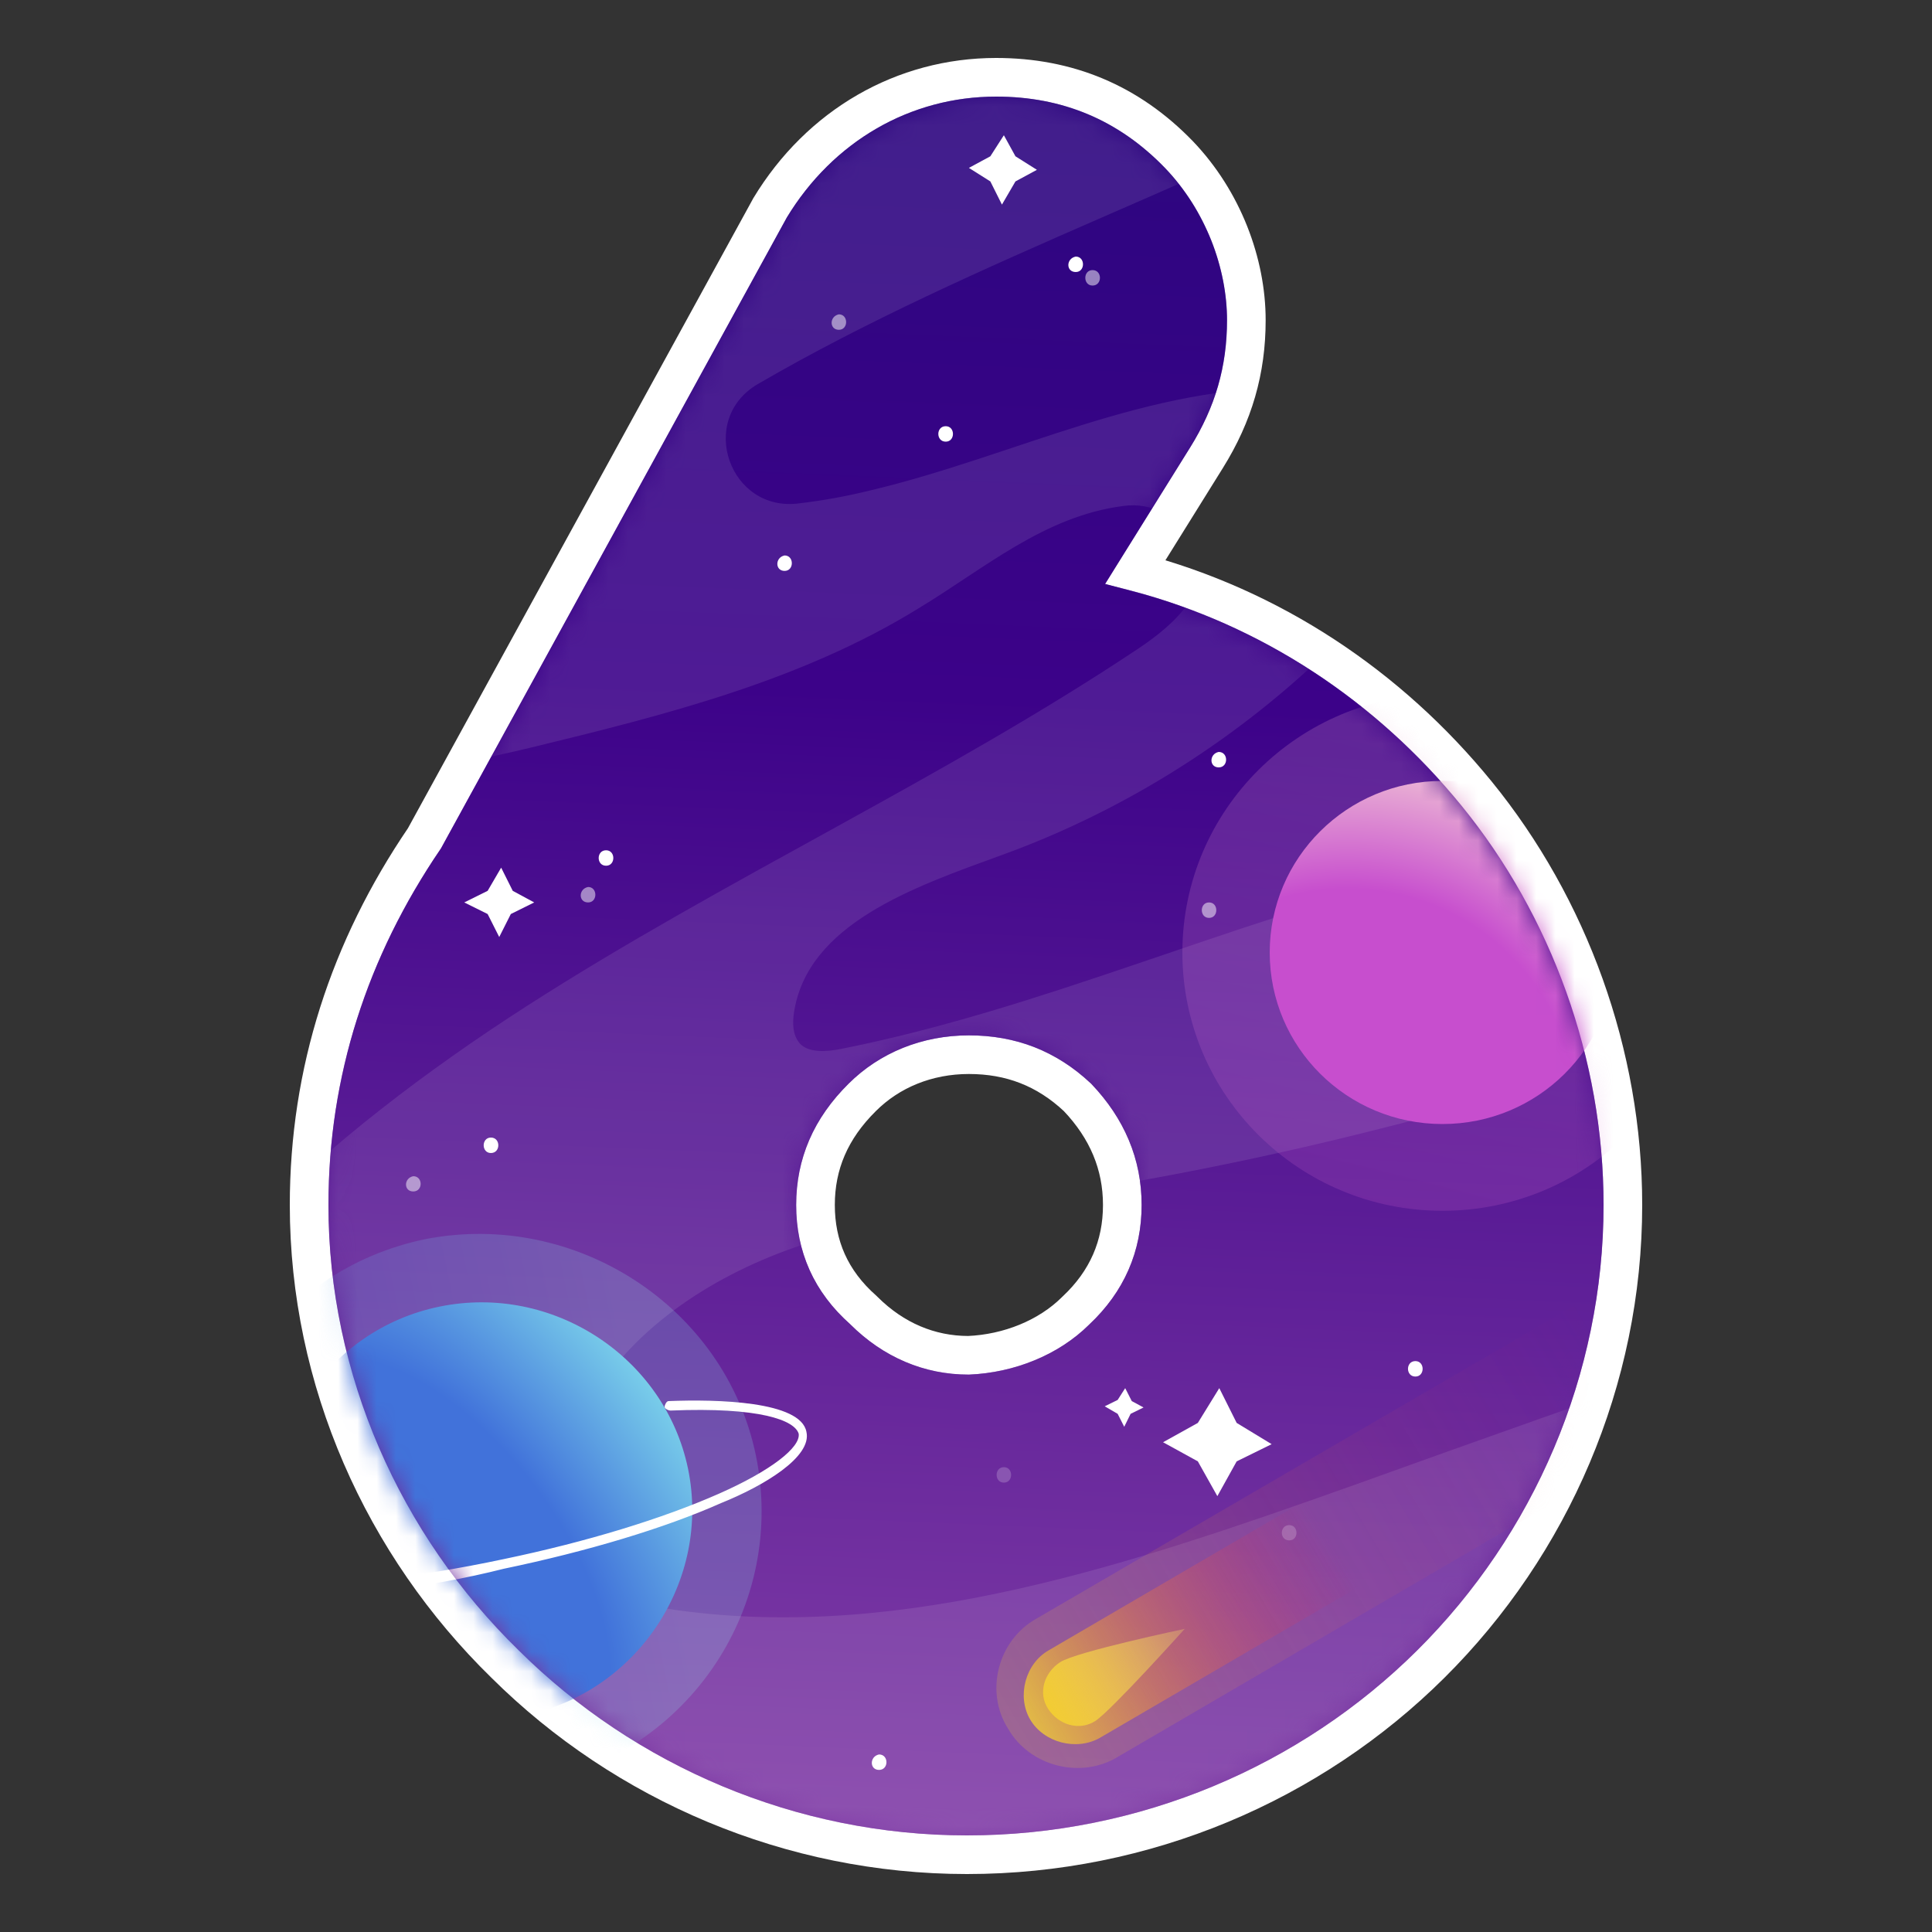 <svg width="100" height="100" viewBox="0 0 100 100" fill="none" xmlns="http://www.w3.org/2000/svg"><rect x="0" y="0" width="100" height="100" fill="#333333" stroke="none"/><defs><linearGradient id="paint0_linear" x1="55.26" y1="-60.29" x2="48.45" y2="102.99" gradientUnits="userSpaceOnUse"><stop stop-color="#0C0F6C"/><stop offset="0.59" stop-color="#3C0289"/><stop offset="1" stop-color="#8B46AB"/></linearGradient><linearGradient id="paint1_linear" x1="55.26" y1="-60.29" x2="48.45" y2="102.99" gradientUnits="userSpaceOnUse"><stop stop-color="#0C0F6C"/><stop offset="0.59" stop-color="#3C0289"/><stop offset="1" stop-color="#8B46AB"/></linearGradient><linearGradient id="paint2_linear" x1="55.26" y1="-60.29" x2="48.45" y2="102.99" gradientUnits="userSpaceOnUse"><stop stop-color="#0C0F6C"/><stop offset="0.59" stop-color="#3C0289"/><stop offset="1" stop-color="#8B46AB"/></linearGradient><linearGradient id="paint3_linear" x1="10.81" y1="81.14" x2="39.07" y2="75.26" gradientUnits="userSpaceOnUse"><stop stop-color="#4172DA"/><stop offset="0.82" stop-color="#8BECEF"/></linearGradient><linearGradient id="paint4_linear" x1="68.66" y1="72.66" x2="78.3" y2="34.75" gradientUnits="userSpaceOnUse"><stop offset="0.13" stop-color="#C74ECE"/><stop offset="1" stop-color="#EFC0D5"/></linearGradient><linearGradient id="paint5_linear" x1="52.11" y1="89.43" x2="83.74" y2="70.65" gradientUnits="userSpaceOnUse"><stop stop-color="#F2CC33" stop-opacity="0.2"/><stop offset="1" stop-color="#DA185E" stop-opacity="0"/></linearGradient><linearGradient id="paint6_linear" x1="53.36" y1="88.93" x2="73.28" y2="77.11" gradientUnits="userSpaceOnUse"><stop stop-color="#F2CC33" stop-opacity="0.8"/><stop offset="0.28" stop-color="#E98644" stop-opacity="0.51"/><stop offset="0.62" stop-color="#DE3757" stop-opacity="0.16"/><stop offset="0.78" stop-color="#DA185E" stop-opacity="0"/></linearGradient><linearGradient id="paint7_linear" x1="54.28" y1="88.45" x2="61.31" y2="84.28" gradientUnits="userSpaceOnUse"><stop stop-color="#F2CC33"/><stop offset="1" stop-color="#F7DC6B" stop-opacity="0.3"/></linearGradient><radialGradient id="paint8_radial" cx="0" cy="0" r="1" gradientUnits="userSpaceOnUse" gradientTransform="translate(23.027 80.333) rotate(-37.381) scale(16.435 33.674)"><stop offset="0.35" stop-color="#4172DA"/><stop offset="1" stop-color="#8BECEF"/></radialGradient><radialGradient id="paint9_radial" cx="0" cy="0" r="1" gradientUnits="userSpaceOnUse" gradientTransform="translate(69.74 57.883) rotate(-39.42) scale(18.856 18.831)"><stop offset="0.63" stop-color="#C74ECE"/><stop offset="1" stop-color="#EFC0D5"/></radialGradient></defs><path d="M39.85 10.77L39.84 10.79 39.83 10.81 21.97 43.39C18.07 49.12 16 55.49 16 62.37 16 71.44 19.83 79.97 26.14 86.13 32.35 92.3 40.94 96 50.05 96 59.26 96 67.85 92.3 74.06 86.13 80.27 79.96 84 71.43 84 62.37 84 54.56 81.21 46.95 76.44 41.09L76.44 41.09C71.88 35.49 65.76 31.43 58.77 29.6L62.45 23.69 62.45 23.69C63.85 21.44 64.51 19.16 64.51 16.57 64.51 13.63 63.31 10.39 61.02 8L61.02 8C58.41 5.3 55.24 4 51.56 4 46.77 4 42.44 6.49 39.85 10.77ZM55.69 67.83L55.68 67.84 55.67 67.85C54.27 69.24 52.22 70.06 50.13 70.15 48.11 70.15 46.25 69.36 44.73 67.85L44.71 67.83 44.69 67.81C42.99 66.31 42.21 64.48 42.21 62.37 42.21 60.26 42.99 58.42 44.63 56.8 46.04 55.39 47.99 54.59 50.15 54.59 52.31 54.59 54.16 55.29 55.77 56.8 57.31 58.42 58.09 60.27 58.09 62.37 58.09 64.49 57.3 66.32 55.69 67.83Z" fill="url(#paint0_linear)" stroke="white" stroke-width="2"/><mask id="mask0" mask-type="alpha" maskUnits="userSpaceOnUse" x="17" y="5" width="66" height="90"><path d="M26.84 85.42C20.72 79.43 17 71.15 17 62.37 17 55.69 19.01 49.5 22.83 43.91L40.71 11.29C43.12 7.29 47.14 5 51.56 5 54.97 5 57.89 6.2 60.3 8.69 62.41 10.89 63.51 13.88 63.51 16.57 63.51 18.97 62.91 21.06 61.6 23.16L57.18 30.24C64.52 31.84 70.95 35.93 75.67 41.72 80.29 47.41 83 54.79 83 62.37 83 71.15 79.38 79.43 73.36 85.42 67.33 91.41 58.99 95 50.05 95 41.21 95 32.87 91.41 26.84 85.42ZM56.38 68.56C58.19 66.86 59.09 64.77 59.09 62.37 59.09 59.98 58.19 57.88 56.48 56.09 54.67 54.39 52.56 53.59 50.15 53.59 47.74 53.59 45.53 54.49 43.92 56.09 42.11 57.88 41.21 59.98 41.21 62.37 41.21 64.77 42.11 66.86 44.02 68.56 45.73 70.26 47.84 71.15 50.15 71.15 52.46 71.05 54.77 70.16 56.38 68.56Z" fill="url(#paint1_linear)"/></mask><g mask="url(#mask0)"><path d="M26.84 85.42C20.72 79.43 17 71.15 17 62.37 17 55.69 19.01 49.5 22.83 43.91L40.71 11.29C43.12 7.29 47.14 5 51.56 5 54.97 5 57.89 6.2 60.3 8.69 62.41 10.89 63.51 13.88 63.51 16.57 63.51 18.97 62.91 21.06 61.6 23.16L57.18 30.24C64.52 31.84 70.95 35.93 75.67 41.72 80.29 47.41 83 54.79 83 62.37 83 71.15 79.38 79.43 73.36 85.42 67.33 91.41 58.99 95 50.05 95 41.21 95 32.87 91.41 26.84 85.42ZM56.38 68.56C58.19 66.86 59.09 64.77 59.09 62.37 59.09 59.98 58.19 57.88 56.48 56.09 54.67 54.39 52.56 53.59 50.15 53.59 47.74 53.59 45.53 54.49 43.92 56.09 42.11 57.88 41.21 59.98 41.21 62.37 41.21 64.77 42.11 66.86 44.02 68.56 45.73 70.26 47.84 71.15 50.15 71.15 52.46 71.05 54.77 70.16 56.38 68.56Z" fill="url(#paint2_linear)"/><path opacity="0.2" d="M39.12 75.31C40.73 83.09 35.71 90.68 27.87 92.27 20.04 93.87 12.4 88.88 10.8 81.1 9.19 73.31 14.21 65.73 22.05 64.13 29.78 62.64 37.52 67.63 39.12 75.31Z" fill="url(#paint3_linear)"/><path opacity="0.1" d="M16.86 18.54C13.9 22.08 11.3 26.05 11.38 30.75 11.38 33.18 12.19 35.54 13.9 37.23 17.46 40.83 22.86 39.8 27.46 38.7 34.42 37.01 41.46 35.24 47.54 31.49 50.95 29.43 54.06 26.71 58.14 26.19 59.62 25.97 61.18 26.78 61.84 28.18 62.88 30.46 60.81 32.3 58.95 33.55 48.8 40.32 37.54 45.47 27.24 52.09 16.94 58.71 7.3 67.24 2.56 78.42 -0.4 85.41-1.29 93.57 2.12 100.34 3.6 103.35 5.9 106 8.27 108.43 12.05 112.25 16.27 115.79 21.31 117.77 30.57 121.45 41.09 119.32 50.73 116.81 61.18 114.09 71.4 110.71 81.41 106.66 88.45 103.8 95.41 100.49 101.41 95.78 107.49 90.92 112.46 84.38 114.09 76.8 114.53 74.67 114.75 72.24 113.57 70.4 112.68 69 111.12 68.05 109.49 67.53 103.19 65.33 96.3 67.61 90 69.81 83.26 72.17 76.59 74.52 69.85 76.95 58.66 80.92 46.87 84.96 35.09 83.35 33.54 83.13 31.98 82.83 30.79 81.8 28.57 79.96 28.72 76.43 29.9 73.78 31.83 69.52 35.91 66.58 40.28 64.88 44.65 63.19 49.39 62.6 53.99 61.94 59.84 61.06 65.7 59.88 71.48 58.41 74.74 57.6 77.92 56.72 80.81 55.03 83.26 53.56 85.63 51.06 84.59 48.11 84.15 46.86 83.11 45.91 81.93 45.32 79.33 44.07 76.44 44.58 73.77 45.25 63.55 47.75 53.91 52.23 43.54 54.29 42.8 54.44 41.84 54.51 41.39 54 41.02 53.56 41.02 52.97 41.09 52.45 41.76 47.82 47.32 45.91 51.76 44.29 58.29 41.94 64.29 38.11 69.18 33.26 72.29 30.17 75.11 25.24 71.62 21.85 70.44 20.75 68.88 20.16 67.25 20.09 59.47 19.87 52.51 23.62 45.02 25.39 43.84 25.68 42.65 25.9 41.39 26.05 37.76 26.56 36.06 21.71 39.24 19.87 50.51 13.32 63.4 9.2 74.89 2.8 75.77 2.29 76.44 1.41 76.52 0.38 76.74-1.98 73.92-2.79 71.77-2.86 50.73-3.96 30.5 2.36 16.86 18.54Z" fill="white"/><path opacity="0.2" d="M74.66 62.67C82.1 62.67 88.12 56.69 88.12 49.3 88.12 41.92 82.1 35.93 74.66 35.93 67.23 35.93 61.2 41.92 61.2 49.3 61.2 56.69 67.23 62.67 74.66 62.67Z" fill="url(#paint4_linear)"/><path fill-rule="evenodd" clip-rule="evenodd" d="M64.01 73.65L65.82 74.75 64.01 75.64 63.01 77.44 62 75.64 60.2 74.65 62 73.65 63.11 71.85 64.01 73.65Z" fill="white"/><path fill-rule="evenodd" clip-rule="evenodd" d="M52.56 8.09L53.67 8.79 52.56 9.39 51.86 10.59 51.26 9.39 50.15 8.69 51.26 8.09 51.96 7 52.56 8.09Z" fill="white"/><path fill-rule="evenodd" clip-rule="evenodd" d="M26.54 46.11L27.65 46.71 26.44 47.31 25.84 48.5 25.24 47.31 24.03 46.71 25.24 46.11 25.94 44.91 26.54 46.11Z" fill="white"/><path fill-rule="evenodd" clip-rule="evenodd" d="M58.58 72.52L59.19 72.85 58.52 73.18 58.19 73.85 57.85 73.18 57.18 72.79 57.85 72.46 58.24 71.85 58.58 72.52Z" fill="white"/><path d="M53.61 83.8C51.65 84.92 50.96 87.56 52.18 89.48 53.3 91.43 55.96 92.12 57.9 90.91L86.09 74.45 81.9 67.33 53.61 83.8Z" fill="url(#paint5_linear)"/><path d="M54.28 85.42C53.07 86.11 52.62 87.8 53.32 89 54.02 90.2 55.72 90.64 56.93 89.95L74.7 79.58 72.05 75.04 54.28 85.42Z" fill="url(#paint6_linear)"/><path d="M61.32 84.31C61.32 84.31 57.52 88.54 56.69 89.08 55.86 89.61 54.79 89.28 54.25 88.45 53.71 87.63 54.05 86.56 54.88 86.03 55.71 85.49 61.32 84.31 61.32 84.31Z" fill="url(#paint7_linear)"/><path d="M48.95 22.86C49.45 22.86 49.45 22.06 48.95 22.06 48.44 22.06 48.44 22.86 48.95 22.86Z" fill="white"/><path d="M56.55 14.78C57.06 14.78 57.06 13.98 56.55 13.98 56.05 13.98 56.05 14.78 56.55 14.78Z" fill="white" fill-opacity="0.5"/><path d="M55.68 14.08C56.18 14.08 56.18 13.28 55.68 13.28 55.17 13.38 55.17 14.08 55.68 14.08Z" fill="white"/><path d="M40.61 29.55C41.11 29.55 41.11 28.75 40.61 28.75 40.11 28.85 40.11 29.55 40.61 29.55Z" fill="white"/><path d="M43.42 17.07C43.92 17.07 43.92 16.27 43.42 16.27 42.92 16.37 42.92 17.07 43.42 17.07Z" fill="white" fill-opacity="0.5"/><path d="M62.58 47.51C63.08 47.51 63.08 46.71 62.58 46.71 62.08 46.71 62.08 47.51 62.58 47.51Z" fill="white" fill-opacity="0.5"/><path d="M63.08 39.72C63.59 39.72 63.59 38.92 63.08 38.92 62.58 39.02 62.58 39.72 63.08 39.72Z" fill="white"/><path d="M21.39 61.67C21.9 61.67 21.9 60.88 21.39 60.88 20.89 60.98 20.89 61.67 21.39 61.67Z" fill="white" fill-opacity="0.5"/><path d="M31.37 44.81C31.87 44.81 31.87 44.01 31.37 44.01 30.86 44.01 30.86 44.81 31.37 44.81Z" fill="white"/><path d="M30.44 46.71C30.94 46.71 30.94 45.91 30.44 45.91 29.93 46.01 29.93 46.71 30.44 46.71Z" fill="white" fill-opacity="0.5"/><path d="M66.73 79.73C67.23 79.73 67.23 78.94 66.73 78.94 66.22 78.94 66.22 79.73 66.73 79.73Z" fill="white" fill-opacity="0.2"/><path d="M73.26 71.25C73.76 71.25 73.76 70.45 73.26 70.45 72.75 70.45 72.75 71.25 73.26 71.25Z" fill="white"/><path d="M30.18 75.21C30.69 75.21 30.69 74.41 30.18 74.41 29.68 74.41 29.68 75.21 30.18 75.21Z" fill="white"/><path d="M21.52 69.46C22.02 69.46 22.02 68.66 21.52 68.66 21.02 68.76 21.02 69.46 21.52 69.46Z" fill="white" fill-opacity="0.2"/><path d="M51.96 76.74C52.46 76.74 52.46 75.94 51.96 75.94 51.46 75.94 51.46 76.74 51.96 76.74Z" fill="white" fill-opacity="0.2"/><path d="M45.5 91.61C46.01 91.61 46.01 90.81 45.5 90.81 45 90.91 45 91.61 45.5 91.61Z" fill="white"/><path d="M32.87 78.94C33.38 78.94 33.38 78.14 32.87 78.14 32.37 78.24 32.37 78.94 32.87 78.94Z" fill="white"/><path d="M25.41 59.68C25.92 59.68 25.92 58.88 25.41 58.88 24.91 58.88 24.91 59.68 25.41 59.68Z" fill="white"/><path d="M35.61 76.01C36.81 81.8 33 87.58 27.17 88.78 21.34 89.98 15.52 86.19 14.31 80.4 13.11 74.61 16.92 68.82 22.75 67.63 28.58 66.43 34.4 70.22 35.61 76.01Z" fill="url(#paint8_radial)"/><path d="M14.61 82.69C11.5 82.69 9.19 82.19 8.99 81 8.69 79.7 11.2 78.2 13.41 77.31 13.51 77.21 13.71 77.31 13.71 77.41 13.81 77.5 13.71 77.7 13.61 77.7 10.9 78.9 9.39 80.1 9.49 80.8 9.79 82.29 16.72 82.69 26.07 80.7 30.39 79.8 34.3 78.6 37.22 77.31 39.93 76.11 41.44 74.91 41.34 74.21 41.13 73.51 39.33 72.82 34.71 73.01 34.6 73.01 34.4 72.92 34.4 72.82 34.4 72.72 34.5 72.52 34.6 72.52 37.12 72.42 41.44 72.52 41.74 74.11 42.04 75.41 39.53 76.91 37.32 77.8 34.4 79.1 30.39 80.3 26.07 81.2 22.15 82.19 17.83 82.69 14.61 82.69Z" fill="white"/><path d="M74.66 58.18C79.6 58.18 83.6 54.21 83.6 49.3 83.6 44.4 79.6 40.42 74.66 40.42 69.72 40.42 65.72 44.4 65.72 49.3 65.72 54.21 69.72 58.18 74.66 58.18Z" fill="url(#paint9_radial)"/></g></svg>